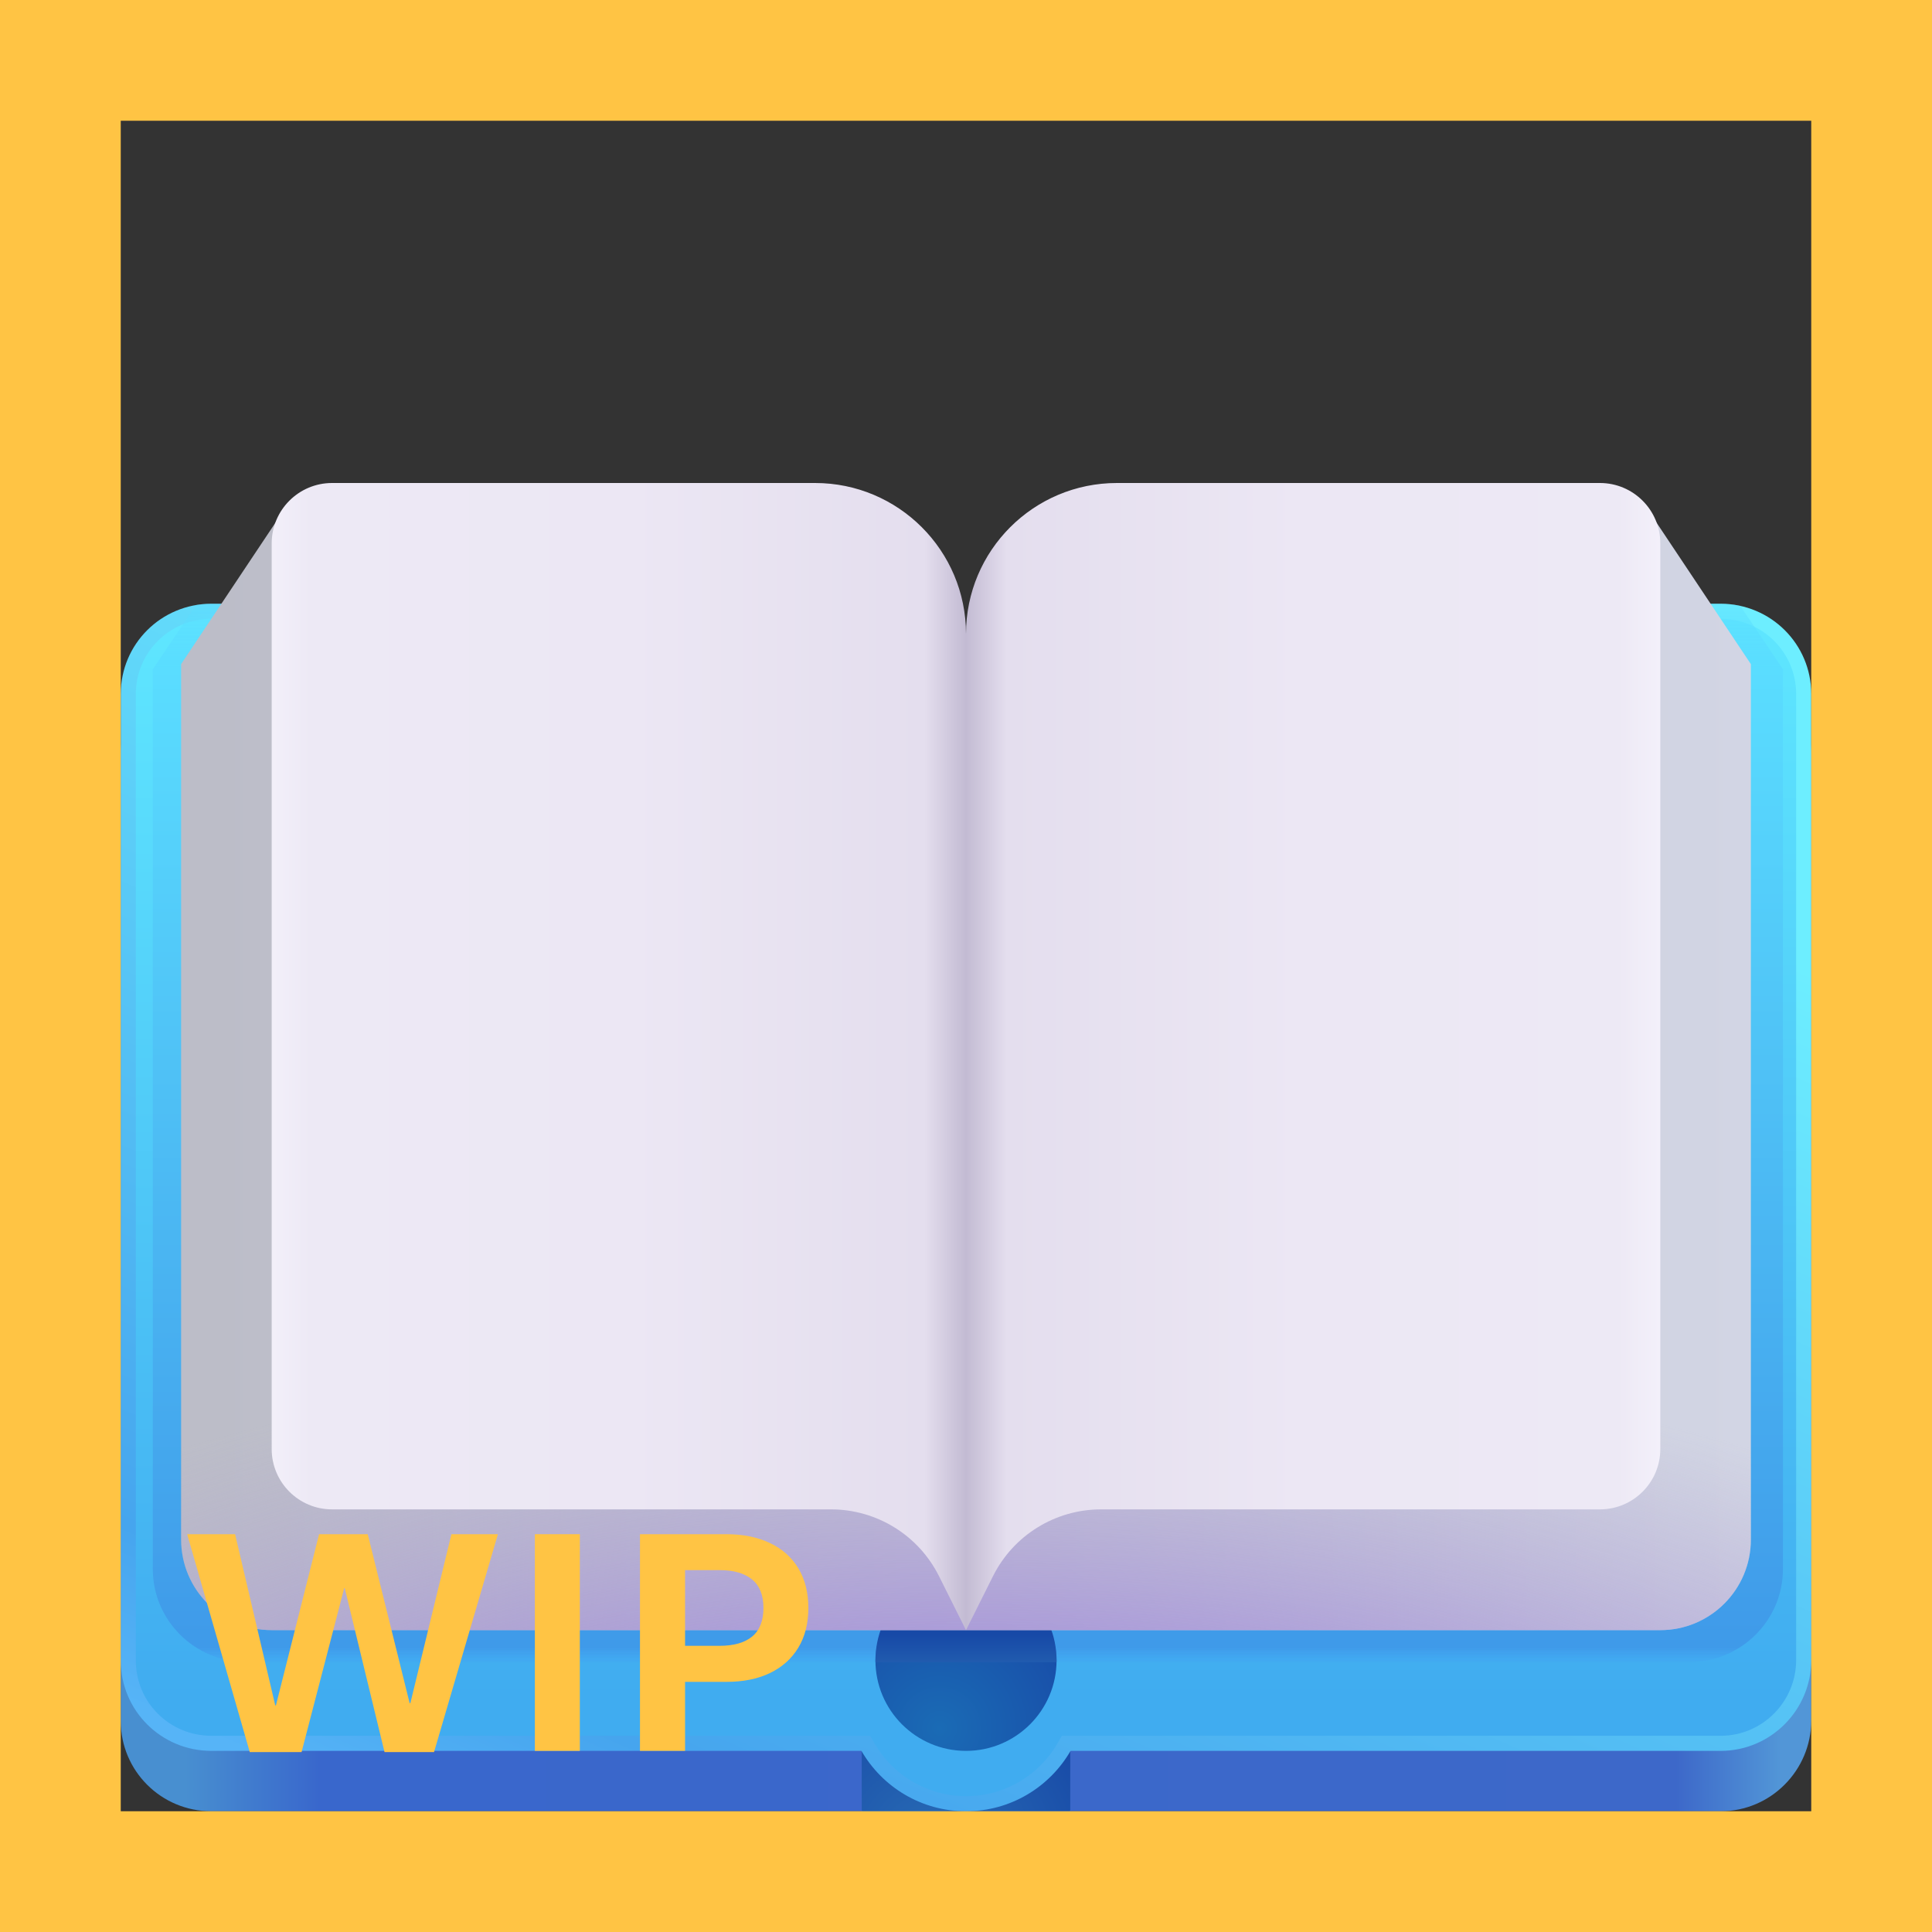 <svg width="32" height="32" viewBox="0 0 32 32" fill="none" xmlns="http://www.w3.org/2000/svg">
<rect x="0" y="0" width="32" height="32" fill="#333333" stroke="none"/>
<path d="M17.732 30H28.499C29.329 30 30 29.322 30 28.495V12.495C30 11.668 29.329 11 28.499 11H3.501C2.67 11 2 11.668 2 12.495V28.505C2 29.332 2.67 30 3.501 30H14.268C14.613 30.598 15.26 31 16 31C16.74 31 17.387 30.598 17.732 30Z" fill="url(#paint0_linear_18_20736)"/>
<path fill-rule="evenodd" clip-rule="evenodd" d="M17.727 29.969C17.727 30.203 17.001 31 16 31C14.999 31 14.273 30.188 14.273 29.969V28.485C14.613 28.187 15.472 28 16 28C16.387 28 17.448 28.228 17.727 28.485V29.969Z" fill="url(#paint1_radial_18_20736)"/>
<path d="M14.376 28.937L14.34 28.875H14.268H3.501C2.739 28.875 2.125 28.263 2.125 27.505V11.495C2.125 10.737 2.739 10.125 3.501 10.125H13.875V11V11.125H14H18H18.125V11V10.125H28.499C29.261 10.125 29.875 10.737 29.875 11.495V27.495C29.875 28.254 29.26 28.875 28.499 28.875H17.732H17.66L17.624 28.937C17.3 29.498 16.694 29.875 16 29.875C15.306 29.875 14.7 29.498 14.376 28.937Z" fill="url(#paint2_linear_18_20736)" stroke="url(#paint3_linear_18_20736)" stroke-width="0.25"/>
<path d="M16 29C16.828 29 17.5 28.328 17.5 27.5C17.5 26.672 16.828 26 16 26C15.172 26 14.5 26.672 14.5 27.5C14.5 28.328 15.172 29 16 29Z" fill="url(#paint4_radial_18_20736)"/>
<path fill-rule="evenodd" clip-rule="evenodd" d="M12.916 10H3.501C3.414 10 3.33 10.007 3.247 10.021L2.531 11.084V25.989C2.531 26.841 3.229 27.531 4.089 27.531H27.974C28.834 27.531 29.531 26.841 29.531 25.989V11.084L28.825 10.035C28.72 10.012 28.611 10 28.499 10H19.147V11.084H12.916V10Z" fill="url(#paint5_linear_18_20736)"/>
<path fill-rule="evenodd" clip-rule="evenodd" d="M17.5 27.531C17.5 27.521 17.5 27.51 17.5 27.5C17.5 26.672 16.828 26 16 26C15.172 26 14.5 26.672 14.5 27.5C14.5 27.51 14.5 27.521 14.5 27.531H17.5Z" fill="url(#paint6_linear_18_20736)"/>
<path d="M13 8H5.803C5.301 8 4.833 8.251 4.555 8.668L3 11V25.5C3 26.328 3.672 27 4.5 27H27.5C28.328 27 29 26.328 29 25.5V11L27.445 8.668C27.167 8.251 26.699 8 26.197 8H19V11H13V8Z" fill="url(#paint7_linear_18_20736)"/>
<path d="M13 8H5.803C5.301 8 4.833 8.251 4.555 8.668L3 11V25.5C3 26.328 3.672 27 4.5 27H27.5C28.328 27 29 26.328 29 25.5V11L27.445 8.668C27.167 8.251 26.699 8 26.197 8H19V11H13V8Z" fill="url(#paint8_radial_18_20736)"/>
<path d="M5.5 8H13.5C14.881 8 16 9.119 16 10.5V27L15.553 26.106C15.214 25.428 14.521 25 13.764 25H5.5C4.948 25 4.5 24.552 4.5 24V9C4.5 8.448 4.948 8 5.5 8Z" fill="url(#paint9_linear_18_20736)"/>
<path d="M26.5 8H18.5C17.119 8 16 9.119 16 10.5V27L16.447 26.106C16.786 25.428 17.479 25 18.236 25H26.5C27.052 25 27.5 24.552 27.5 24V9C27.5 8.448 27.052 8 26.5 8Z" fill="url(#paint10_linear_18_20736)"/>
<path d="M4.995 29.02H4.137L3.1 25.411H3.894L4.559 28.247H4.57L5.285 25.411H6.091L6.785 28.209H6.797L7.477 25.411H8.247L7.189 29.02H6.369L5.71 26.305H5.701L4.995 29.02Z" fill="#FFC444"/>
<path d="M9.604 29H8.859V25.411H9.604V29Z" fill="#FFC444"/>
<path d="M10.6 29V25.411H12.032C12.306 25.411 12.544 25.459 12.747 25.555C12.952 25.65 13.11 25.79 13.222 25.974C13.333 26.157 13.389 26.377 13.389 26.633C13.389 26.889 13.333 27.108 13.222 27.292C13.11 27.476 12.952 27.616 12.747 27.714C12.544 27.81 12.306 27.857 12.032 27.857H11.347V29H10.6ZM11.918 27.26C12.152 27.26 12.332 27.209 12.457 27.107C12.582 27.004 12.645 26.846 12.645 26.633C12.645 26.42 12.582 26.263 12.457 26.161C12.332 26.058 12.152 26.006 11.918 26.006H11.347V27.26H11.918Z" fill="#FFC444"/>
<path d="M0 0V-2H-2V0H0ZM32 0H34V-2H32V0ZM32 32V34H34V32H32ZM0 32H-2V34H0V32ZM0 2H32V-2H0V2ZM30 0V32H34V0H30ZM32 30H0V34H32V30ZM2 32V0H-2V32H2Z" fill="#FFC444"/>
<defs>
<linearGradient id="paint0_linear_18_20736" x1="2" y1="21" x2="30" y2="21" gradientUnits="userSpaceOnUse">
<stop offset="0.038" stop-color="#488FD0"/>
<stop offset="0.118" stop-color="#3967CC"/>
<stop offset="0.92" stop-color="#3D68C9"/>
<stop offset="0.982" stop-color="#5296D7"/>
</linearGradient>
<radialGradient id="paint1_radial_18_20736" cx="0" cy="0" r="1" gradientUnits="userSpaceOnUse" gradientTransform="translate(15.496 30.625) rotate(-52.499) scale(2.836 2.968)">
<stop stop-color="#296DB5"/>
<stop offset="1" stop-color="#184AA7"/>
</radialGradient>
<linearGradient id="paint2_linear_18_20736" x1="16" y1="10" x2="16" y2="28.938" gradientUnits="userSpaceOnUse">
<stop stop-color="#5FE7FF"/>
<stop offset="0.957" stop-color="#40ACF0"/>
</linearGradient>
<linearGradient id="paint3_linear_18_20736" x1="16" y1="10" x2="7.188" y2="30.375" gradientUnits="userSpaceOnUse">
<stop stop-color="#6DEEFF"/>
<stop offset="0.88" stop-color="#46A5EE"/>
<stop offset="1" stop-color="#56B4F7"/>
</linearGradient>
<radialGradient id="paint4_radial_18_20736" cx="0" cy="0" r="1" gradientUnits="userSpaceOnUse" gradientTransform="translate(15.562 28.625) rotate(-56.31) scale(2.704)">
<stop stop-color="#1A6BB5"/>
<stop offset="1" stop-color="#184AA7"/>
</radialGradient>
<linearGradient id="paint5_linear_18_20736" x1="16.031" y1="9.562" x2="16.031" y2="28.125" gradientUnits="userSpaceOnUse">
<stop stop-color="#5ADDFF" stop-opacity="0"/>
<stop offset="0.08" stop-color="#5ADDFF"/>
<stop offset="0.955" stop-color="#3F9AE9"/>
<stop offset="0.971" stop-color="#42A2F5" stop-opacity="0"/>
</linearGradient>
<linearGradient id="paint6_linear_18_20736" x1="16.031" y1="27.078" x2="16.031" y2="27.531" gradientUnits="userSpaceOnUse">
<stop stop-color="#1749A7"/>
<stop offset="0.947" stop-color="#205AAE"/>
</linearGradient>
<linearGradient id="paint7_linear_18_20736" x1="3.438" y1="15.875" x2="29" y2="15.875" gradientUnits="userSpaceOnUse">
<stop stop-color="#BCBDC8"/>
<stop offset="1" stop-color="#D2D5E4"/>
</linearGradient>
<radialGradient id="paint8_radial_18_20736" cx="0" cy="0" r="1" gradientUnits="userSpaceOnUse" gradientTransform="translate(16 36.625) rotate(-90) scale(14.938 27.812)">
<stop offset="0.561" stop-color="#A18CDC"/>
<stop offset="0.967" stop-color="#B1A7CE" stop-opacity="0"/>
</radialGradient>
<linearGradient id="paint9_linear_18_20736" x1="16" y1="17.5" x2="3.562" y2="17.5" gradientUnits="userSpaceOnUse">
<stop stop-color="#C3BBD3"/>
<stop offset="0.055" stop-color="#E4DEEE"/>
<stop offset="0.45" stop-color="#ECE7F4"/>
<stop offset="0.873" stop-color="#EDE9F5"/>
<stop offset="0.989" stop-color="#F9F7FF"/>
</linearGradient>
<linearGradient id="paint10_linear_18_20736" x1="16" y1="13.938" x2="28.344" y2="13.938" gradientUnits="userSpaceOnUse">
<stop stop-color="#C3BBD3"/>
<stop offset="0.055" stop-color="#E4DEEE"/>
<stop offset="0.45" stop-color="#ECE7F4"/>
<stop offset="0.873" stop-color="#EDE9F5"/>
<stop offset="0.989" stop-color="#F9F7FF"/>
</linearGradient>
</defs>
</svg>
